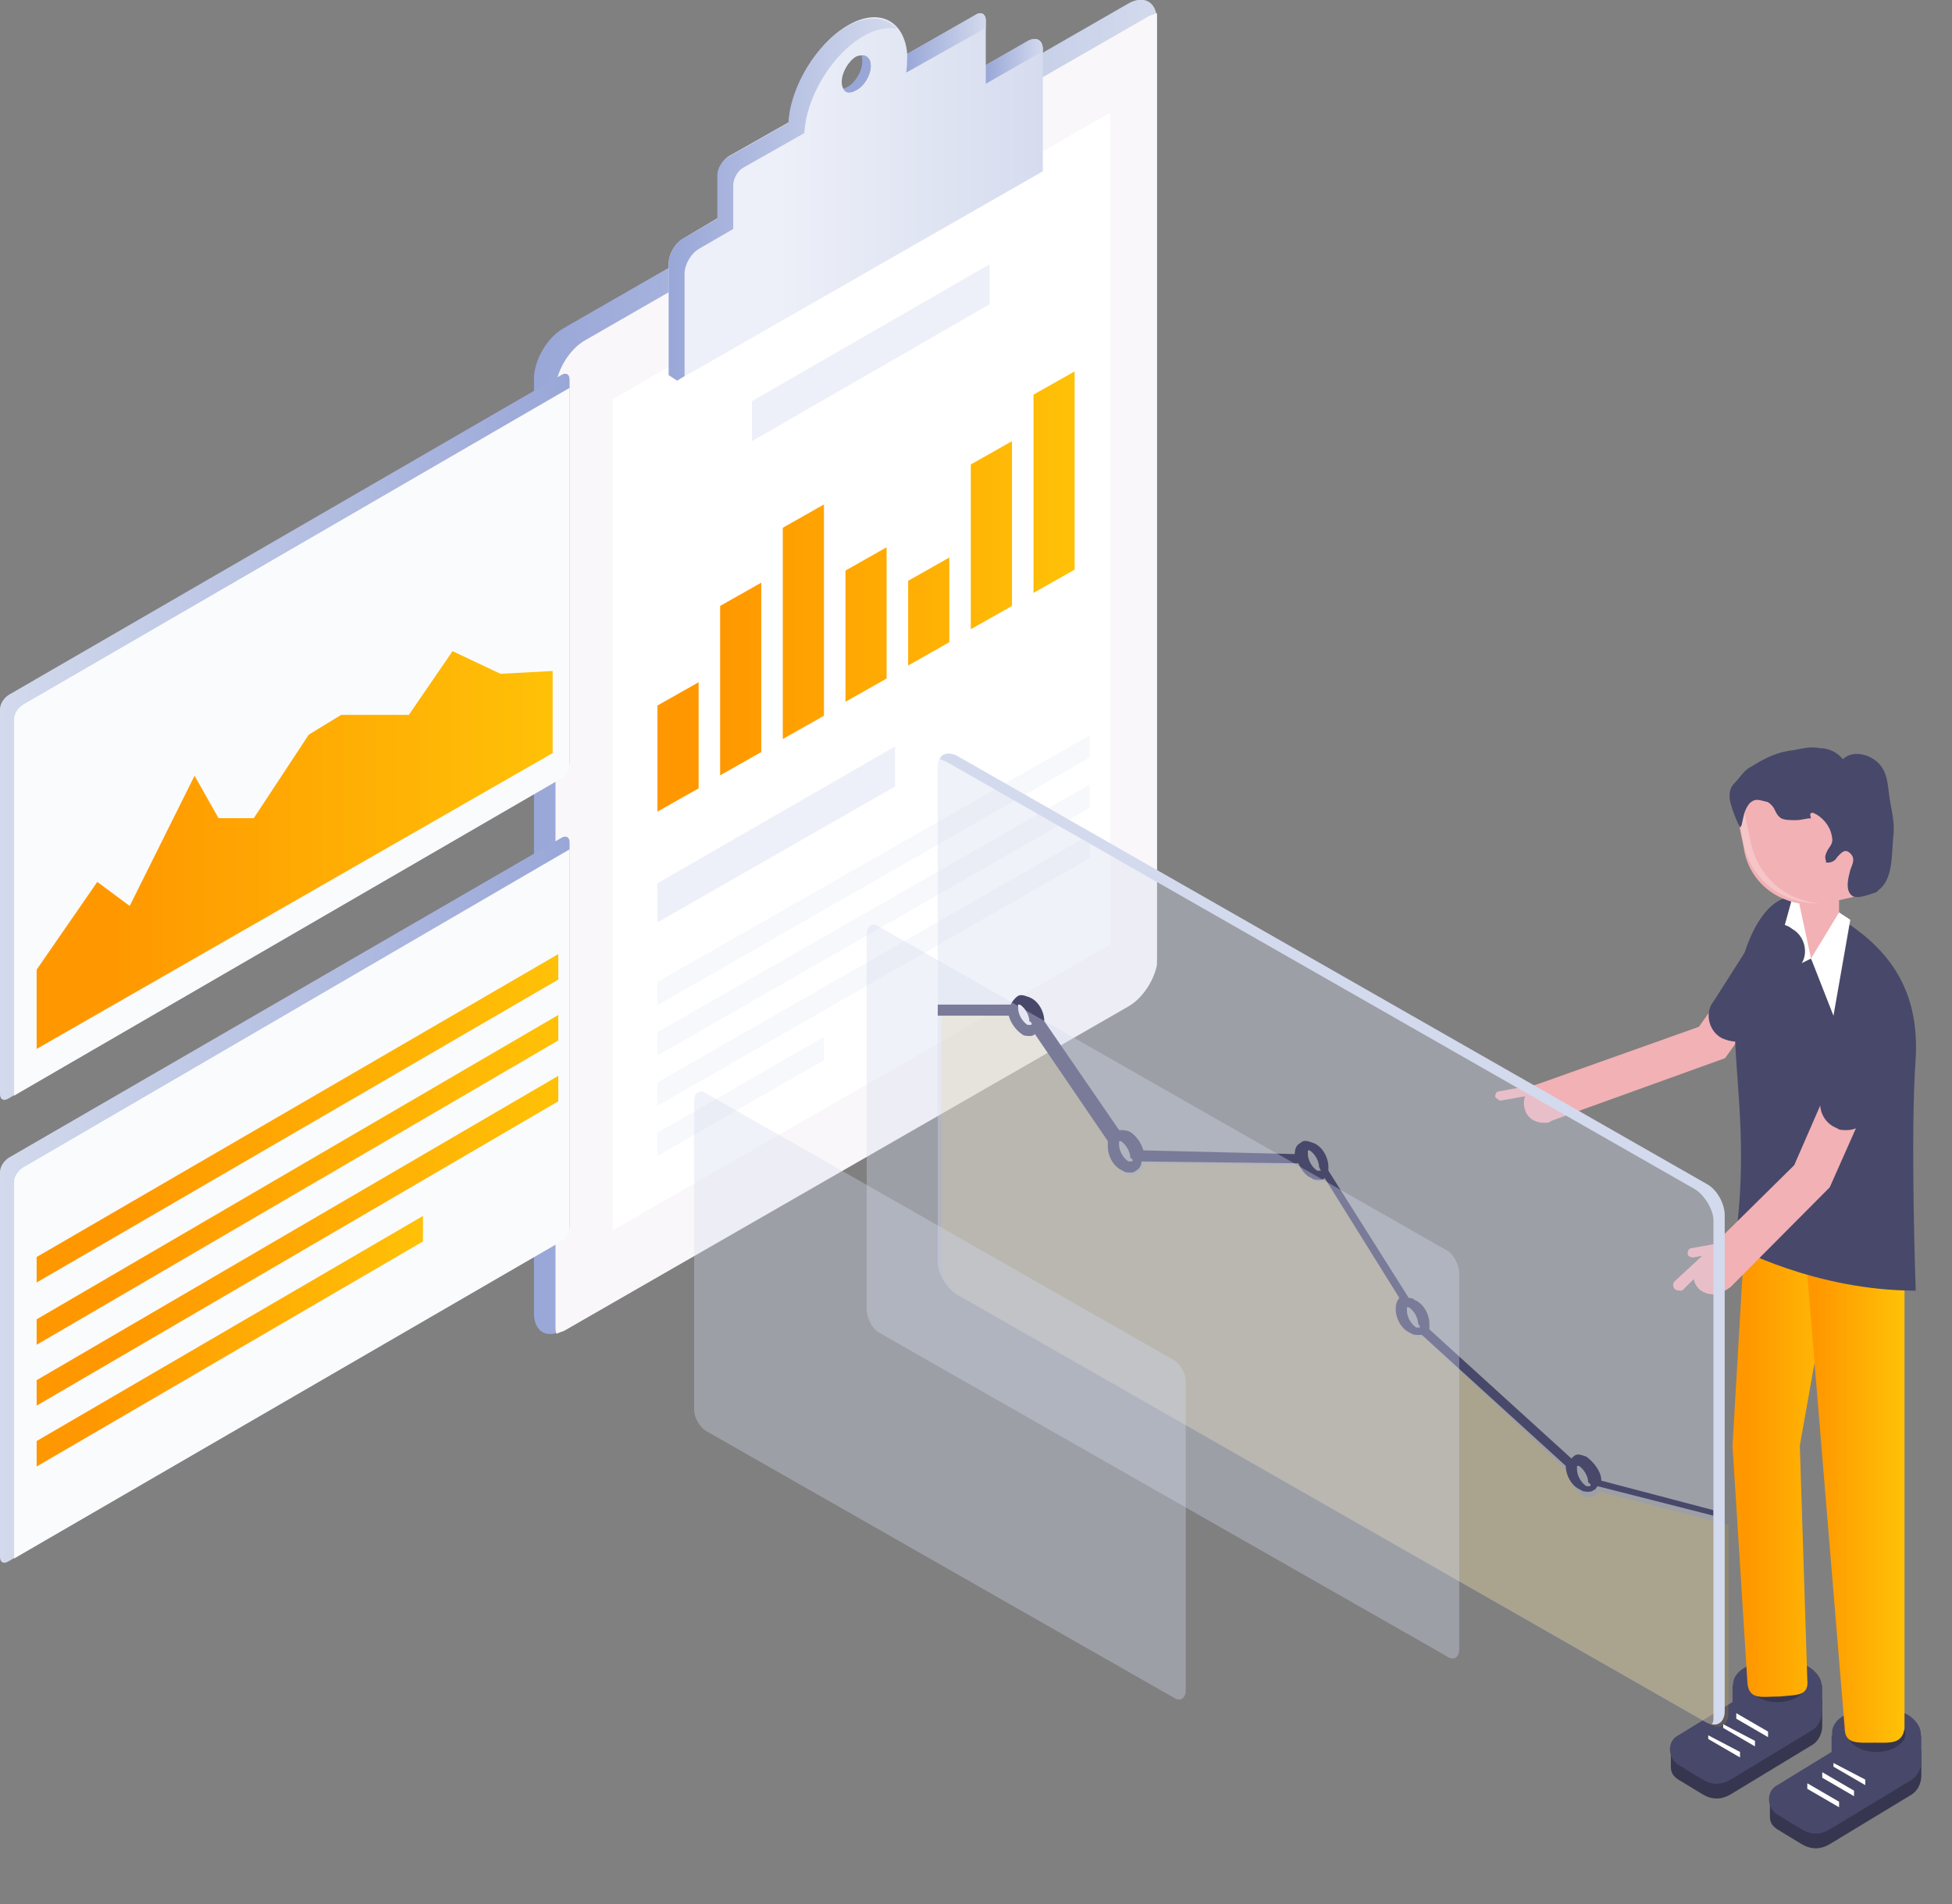 <svg width="329" height="321" viewBox="0 0 329 321" fill="none" xmlns="http://www.w3.org/2000/svg">
<rect x="0" y="0" width="329" height="321" fill="#808080" stroke="none"/>
<g clip-path="url(#clip0)">
<path d="M90 63.86C90 60.722 92.207 56.956 94.887 55.387L190.113 0.628C192.793 -0.941 195 0.314 195 3.452V161.14C195 164.278 192.793 168.044 190.113 169.613L94.887 224.215C92.207 225.785 90 224.529 90 221.391V63.86Z" fill="url(#paint0_linear)"/>
<path d="M98.513 57.427C95.833 58.996 93.626 62.761 93.626 65.9V223.588C93.626 224.059 93.626 224.372 93.784 224.843C94.099 224.686 94.572 224.529 95.045 224.372L190.27 169.613C192.95 168.044 195.158 164.278 195.158 161.14V3.452C195.158 2.981 195.158 2.667 195 2.197C194.685 2.354 194.212 2.51 193.739 2.667L98.513 57.427Z" fill="#F9F7F9"/>
<path d="M103.243 67.312L187.117 18.985V159.257L103.243 207.427V67.312Z" fill="white"/>
<path d="M173.243 6.904L166.149 10.983V3.452C166.149 2.354 165.36 1.883 164.414 2.51L152.905 9.1C152.432 3.452 148.176 1.255 142.973 4.236C137.77 7.218 133.356 14.435 133.041 20.554L122.793 26.36C121.847 26.988 121.059 28.243 121.059 29.341V36.715L115.225 40.167C113.806 40.952 112.703 42.835 112.703 44.404V63.232L114.122 64.174L175.766 28.87V8.316C175.766 6.747 174.662 6.119 173.243 6.904ZM144.234 15.22C142.973 16.004 141.869 15.377 141.869 13.807C141.869 12.239 142.973 10.356 144.234 9.571C145.653 8.944 146.757 9.571 146.757 11.14C146.757 12.552 145.653 14.592 144.234 15.22Z" fill="url(#paint1_linear)"/>
<path d="M166.149 14.121L175.766 8.63V8.316C175.766 6.747 174.662 6.119 173.243 6.904L166.149 10.983V14.121Z" fill="url(#paint2_linear)"/>
<path d="M115.383 46.13C115.383 44.561 116.486 42.678 117.905 41.893L123.581 38.598V31.224C123.581 30.125 124.369 28.713 125.315 28.243L135.563 22.437C135.878 16.318 140.293 9.1 145.495 6.119C147.545 4.864 149.595 4.55 151.171 4.864C149.437 2.824 146.284 2.51 142.815 4.393C137.613 7.374 133.198 14.592 132.883 20.711L122.635 26.517C121.689 27.144 120.901 28.4 120.901 29.498V36.872L115.225 40.167C113.806 40.952 112.703 42.835 112.703 44.404V63.232L114.122 64.174L115.383 63.389V46.13Z" fill="url(#paint3_linear)"/>
<path d="M152.748 12.239L166.149 4.707V3.452C166.149 2.354 165.36 1.883 164.414 2.51L152.905 9.1C152.905 10.042 152.905 10.826 152.748 12.239Z" fill="url(#paint4_linear)"/>
<path d="M144.234 15.22C145.653 14.592 146.757 12.552 146.757 11.14C146.757 9.885 146.126 9.257 145.18 9.414C145.338 9.728 145.338 10.042 145.338 10.356C145.338 11.925 144.234 13.807 142.973 14.592C142.658 14.749 142.342 14.906 142.185 14.906C142.342 15.69 143.288 15.847 144.234 15.22Z" fill="#99A7D8"/>
<path d="M110.811 165.534L183.649 123.954V127.72L110.811 169.456V165.534Z" fill="#F6F8FB"/>
<path d="M110.811 174.006L183.649 132.27V136.192L110.811 177.929V174.006Z" fill="#F6F8FB"/>
<path d="M110.811 182.479L183.649 140.743V144.665L110.811 186.402V182.479Z" fill="#F6F8FB"/>
<path d="M110.811 190.952L138.874 174.791V178.713L110.811 194.874V190.952Z" fill="#F6F8FB"/>
<path d="M110.811 148.902L150.856 125.837V132.584L110.811 155.492V148.902Z" fill="#EDF0F8"/>
<path d="M126.734 67.626L166.779 44.561V51.307L126.734 74.372V67.626Z" fill="#EDF0F8"/>
<path d="M110.811 118.933L117.748 115.01V132.898L110.811 136.82V118.933ZM121.374 130.701L128.311 126.778V98.222L121.374 102.144V130.701ZM131.937 124.582L138.874 120.659V85.042L131.937 88.965V124.582ZM142.5 118.305L149.437 114.383V92.259L142.5 96.182V118.305ZM153.063 112.186L160 108.264V93.985L153.063 97.908V112.186ZM163.626 106.067L170.563 102.144V74.372L163.626 78.295V106.067ZM174.189 99.948L181.126 96.025V62.605L174.189 66.527V99.948Z" fill="url(#paint5_linear)"/>
</g>
<path d="M96 141.986C96 141.031 95.287 140.793 94.574 141.27L1.426 195.2C0.713 195.677 0 196.631 0 197.586V262.492C0 263.447 0.713 263.686 1.426 263.208L94.574 209.04C95.287 208.563 96 207.608 96 206.654V141.986Z" fill="url(#paint6_linear)"/>
<path d="M3.802 196.87C3.089 197.347 2.376 198.302 2.376 199.256V262.731L94.574 209.279C95.287 208.801 96 207.847 96 206.892V143.179L3.802 196.87Z" fill="#FAFBFD"/>
<path d="M6.178 211.903L94.099 160.837V165.132L6.178 216.199V211.903Z" fill="url(#paint7_linear)"/>
<path d="M6.178 222.403L94.099 171.098V175.393L6.178 226.698V222.403Z" fill="url(#paint8_linear)"/>
<path d="M6.178 232.664L94.099 181.359V185.654L6.178 236.959V232.664Z" fill="url(#paint9_linear)"/>
<path d="M6.178 242.925L71.287 204.983V209.279L6.178 247.22V242.925Z" fill="url(#paint10_linear)"/>
<path d="M96 63.955C96 63 95.287 62.761 94.574 63.239L1.426 117.168C0.713 117.646 0 118.6 0 119.555V184.461C0 185.416 0.713 185.654 1.426 185.177L94.574 131.009C95.287 130.532 96 129.577 96 128.623V63.955Z" fill="url(#paint11_linear)"/>
<path d="M3.802 118.839C3.089 119.316 2.376 120.271 2.376 121.225V184.7L94.574 131.247C95.287 130.77 96 129.816 96 128.861V65.386L3.802 118.839Z" fill="#FAFBFD"/>
<path d="M6.178 176.825V163.462L16.396 148.667L21.861 152.724L32.792 130.77L36.832 137.929H42.772L52.04 123.85L57.505 120.509H68.911L76.277 109.771L84.356 113.589L93.148 113.112V126.952L6.178 176.825Z" fill="url(#paint12_linear)"/>
<path d="M307.132 286.624V290.978C307.132 292.222 306.502 293.467 305.557 294.089L291.695 302.487C290.12 303.42 288.545 303.42 286.969 302.487L282.874 299.998C281.929 299.376 281.614 298.754 281.614 297.821V295.333C281.614 295.333 282.244 295.644 283.189 295.022L292.325 289.423V286.624H307.132Z" fill="#363650"/>
<path d="M307.132 284.135V288.49C307.132 289.734 306.502 290.978 305.557 291.6L291.695 299.998C290.12 300.931 288.545 300.931 286.97 299.998L282.874 297.51C280.984 296.266 280.984 293.467 282.874 292.533L292.01 286.935V284.135H307.132Z" fill="#48486A"/>
<path d="M297.996 292.845V291.911L292.64 288.801V289.734L297.996 292.845Z" fill="white"/>
<path d="M295.791 294.4V293.467L290.435 290.667V291.289L295.791 294.4Z" fill="white"/>
<path d="M293.27 296.266V295.333L287.915 292.534V293.156L293.27 296.266Z" fill="white"/>
<path d="M304.927 287.246C307.762 285.691 307.762 282.891 304.927 281.025C302.091 279.47 297.051 279.47 294.215 281.025C291.38 282.58 291.38 285.38 294.215 287.246C297.051 288.801 302.091 288.801 304.927 287.246Z" fill="#48486A"/>
<path d="M303.037 286.002C304.927 284.758 304.927 283.202 303.037 281.958C301.146 280.714 297.996 280.714 296.106 281.958C294.215 283.202 294.215 284.758 296.106 286.002C297.996 287.246 301.146 287.246 303.037 286.002Z" fill="#363650"/>
<path d="M323.829 295.022V299.376C323.829 300.62 323.199 301.865 322.254 302.487L308.392 310.885C306.817 311.818 305.242 311.818 303.667 310.885L299.571 308.396C298.626 307.774 298.311 307.152 298.311 306.219V303.731C298.311 303.731 298.941 304.042 299.886 303.42L309.022 297.821V295.022H323.829Z" fill="#363650"/>
<path d="M323.829 292.534V296.888C323.829 298.132 323.199 299.376 322.254 299.998L308.392 308.396C306.817 309.33 305.242 309.33 303.667 308.396L299.571 305.908C297.681 304.664 297.681 301.865 299.571 300.932L308.707 295.333V292.534H323.829Z" fill="#48486A"/>
<path d="M314.378 300.932V299.998L309.022 297.199V297.821L314.378 300.932Z" fill="white"/>
<path d="M312.488 302.798V301.865L307.132 298.754V299.687L312.488 302.798Z" fill="white"/>
<path d="M309.967 304.664V303.731L304.612 300.62V301.554L309.967 304.664Z" fill="white"/>
<path d="M321.624 295.333C324.459 293.778 324.459 290.978 321.624 289.112C318.789 287.557 313.748 287.557 310.913 289.112C308.077 290.667 308.077 293.467 310.913 295.333C313.748 297.199 318.474 297.199 321.624 295.333Z" fill="#48486A"/>
<path d="M319.734 294.4C321.624 293.156 321.624 291.6 319.734 290.356C317.844 289.112 314.693 289.112 312.803 290.356C310.913 291.6 310.913 293.156 312.803 294.4C314.693 295.644 317.844 295.644 319.734 294.4Z" fill="#363650"/>
<path d="M299.571 286.002C297.051 286.002 294.846 286.624 294.53 283.824L292.01 243.701L294.53 200.467C294.53 197.667 297.051 195.801 299.886 195.801C302.722 196.112 310.913 198.289 310.913 201.089L303.352 243.701L304.612 283.202C304.927 286.002 302.722 285.691 299.886 286.002H299.571Z" fill="url(#paint13_linear)"/>
<path d="M315.953 293.778C313.118 293.778 310.913 294.089 310.913 291.289L303.667 203.577C303.667 200.778 313.118 203.266 315.953 203.266C318.789 203.266 320.994 205.443 320.994 208.243V291.289C320.679 294.089 318.474 293.778 315.953 293.778Z" fill="url(#paint14_linear)"/>
<path d="M260.191 189.269C258.616 189.269 257.356 188.336 257.041 187.092C256.411 185.226 257.356 183.36 259.246 182.738L286.339 173.095L296.736 158.477C297.996 156.921 299.886 156.61 301.461 157.544C303.037 158.788 303.352 160.654 302.407 162.209L290.75 178.383L261.451 188.958C261.136 189.269 260.821 189.269 260.191 189.269Z" fill="#F2B1B5"/>
<path d="M305.242 151.945L308.392 153.811C318.474 159.41 323.514 166.875 322.884 178.383C321.939 191.136 322.884 217.574 322.884 217.574C305.872 217.574 292.325 210.109 292.325 210.109C294.846 193.313 292.325 182.115 292.325 170.918C292.64 159.721 297.996 147.901 305.242 151.945Z" fill="#48486A"/>
<path d="M306.502 161.898H306.817C308.707 161.898 309.967 160.343 309.967 158.788V150.701H303.037V158.788C303.037 160.343 304.612 161.898 306.502 161.898Z" fill="#F2B1B5"/>
<path d="M309.967 153.811L311.858 155.055L309.022 171.229L305.242 161.587L309.967 153.811Z" fill="white"/>
<path d="M305.242 161.587L303.037 151.323H302.091L298.311 165.008L305.242 161.587Z" fill="white"/>
<path d="M307.762 152.256L311.858 151.323C313.748 151.012 315.008 149.146 314.693 147.279L311.228 129.861L292.01 133.594L293.9 142.925C294.846 149.457 301.146 153.5 307.762 152.256Z" fill="#F2B1B5"/>
<path d="M310.913 129.861L293.27 133.594L295.161 142.303C296.421 147.901 301.146 151.945 306.817 152.256C300.831 152.567 295.161 148.523 293.9 142.303L292.01 133.594L310.913 129.861Z" fill="#F5C5C8"/>
<path d="M288.86 218.196C287.915 218.196 286.97 217.885 286.339 217.263C285.079 216.018 285.079 213.841 286.339 212.286L302.407 196.423L314.063 169.674C314.693 167.808 316.898 167.186 318.789 167.808C320.679 168.43 321.309 170.607 320.679 172.473L308.392 200.156L291.695 216.952C290.435 217.885 289.49 218.196 288.86 218.196Z" fill="#F2B1B5"/>
<path d="M292.64 175.584C291.695 175.584 290.75 175.273 290.12 174.962C287.915 173.717 287.285 170.607 288.86 168.741L295.791 157.855C297.051 155.677 300.201 155.055 302.091 156.61C304.297 157.855 304.927 160.965 303.352 162.831L296.421 173.717C295.476 174.962 293.9 175.584 292.64 175.584Z" fill="#48486A"/>
<path d="M311.228 190.513C310.598 190.513 309.968 190.513 309.652 190.202C307.132 189.269 306.187 186.47 307.132 184.293L313.118 169.674C314.063 167.186 316.898 166.253 319.104 167.186C321.624 168.119 322.569 170.918 321.624 173.095L315.638 187.714C314.693 189.269 313.118 190.513 311.228 190.513Z" fill="#48486A"/>
<path d="M305.557 137.015C307.132 137.637 308.392 139.192 308.707 140.748C309.022 141.992 308.707 142.303 308.077 143.236C307.762 143.858 307.447 144.48 307.762 145.102C307.762 145.102 307.762 145.102 307.762 145.413C307.762 145.413 307.762 145.413 308.077 145.413C308.707 145.413 309.337 145.102 309.652 144.48C310.283 143.858 310.913 142.925 311.858 143.858C312.803 144.791 312.173 145.724 311.858 146.657C311.543 147.901 310.913 150.079 312.173 151.012C313.118 151.634 315.323 150.701 316.268 150.39L316.583 150.079C319.104 148.212 318.789 144.169 319.104 141.059C319.419 138.57 318.789 136.704 318.474 134.527C318.159 132.35 318.159 130.172 316.583 128.617C315.008 127.062 312.173 126.44 310.598 127.995C309.652 126.751 308.077 126.129 306.817 126.129C305.242 125.818 303.982 126.129 302.406 126.44C299.571 126.751 297.681 127.684 295.161 129.239C293.9 129.861 293.27 131.105 292.325 132.039C291.38 132.972 291.38 134.216 291.695 135.46C292.01 136.704 292.64 138.259 293.27 139.503C293.27 139.503 293.585 139.192 293.585 138.881C293.9 137.637 293.9 136.704 294.846 135.46C295.791 134.527 296.421 134.838 297.681 135.149C297.996 135.149 298.311 135.46 298.626 135.771C299.256 136.393 299.256 137.326 300.201 137.948C300.831 138.259 301.776 138.259 302.722 138.259C303.667 138.259 304.297 137.948 305.242 137.948C304.927 137.015 305.242 137.015 305.557 137.015Z" fill="#48486A"/>
<path d="M282.244 217.263C281.929 216.952 281.929 216.33 282.244 216.018L287.285 211.353C287.6 211.042 288.23 211.042 288.545 211.353C288.86 211.664 288.86 212.286 288.545 212.597L283.504 217.574C282.874 217.574 282.559 217.574 282.244 217.263Z" fill="#F2B1B5"/>
<path d="M284.449 211.353C284.449 210.731 284.764 210.42 285.079 210.42L292.01 209.176C292.325 209.176 292.955 209.487 292.955 209.798C292.955 210.109 292.64 210.731 292.325 210.731L285.394 211.975C284.764 211.975 284.449 211.664 284.449 211.353Z" fill="#F2B1B5"/>
<path d="M252 184.915C252 184.293 252.315 183.982 252.63 183.982L259.561 182.738C259.876 182.738 260.506 183.049 260.506 183.36C260.506 183.671 260.191 184.293 259.876 184.293L252.945 185.537C252.63 185.537 252.315 185.226 252 184.915Z" fill="#F2B1B5"/>
<path opacity="0.35" d="M158.053 129.232C158.053 127.366 159.313 126.433 161.203 127.366L287.535 199.527C289.11 200.46 290.685 202.948 290.685 204.814V288.483C290.685 290.349 289.425 291.282 287.535 290.349L161.203 218.189C159.628 217.256 158.053 214.767 158.053 212.901V129.232Z" fill="#D3DAED"/>
<path opacity="0.14" d="M269.577 251.47C269.577 251.781 269.262 251.781 268.947 252.092C268.632 252.403 268.317 252.403 268.002 252.403C267.687 252.403 267.057 252.403 266.742 252.092C265.482 251.159 264.222 249.604 264.222 248.048L239.963 225.343C239.648 225.343 239.648 225.343 239.333 225.343C239.018 225.343 238.388 225.343 238.073 225.032C236.813 224.099 235.553 222.543 235.553 220.988C235.553 220.366 235.868 219.744 236.183 219.122L223.581 198.905C223.266 198.905 222.951 199.216 222.636 199.216C222.321 199.216 221.691 199.216 221.376 198.905C220.431 198.282 219.801 197.349 219.171 196.416L192.707 196.105C192.707 196.727 192.392 197.349 191.762 197.66C191.447 197.971 191.132 197.971 190.817 197.971C190.502 197.971 189.872 197.971 189.557 197.66C188.297 196.727 187.037 195.172 187.037 193.617C187.037 193.306 187.037 192.995 187.037 192.684L175.065 174.333C174.75 174.644 174.435 174.644 174.12 174.644C173.805 174.644 173.175 174.644 172.86 174.333C171.915 173.711 170.97 172.466 170.654 171.222H158.683V213.212C158.683 215.078 159.943 217.567 161.833 218.5L288.165 290.66C289.74 291.594 291.315 290.971 291.315 288.794V257.068L269.577 251.47Z" fill="#FFC107"/>
<path d="M288.795 254.58L269.892 249.604C269.892 248.048 268.632 246.493 267.372 245.56C266.427 245.249 265.797 244.938 265.167 245.56L264.852 245.871L240.909 224.099C240.909 223.787 240.909 223.476 240.909 223.165C240.909 221.61 239.963 219.744 238.388 219.122C238.073 218.811 237.758 218.811 237.443 218.811L223.896 197.349C223.896 197.038 223.896 197.038 223.896 196.727C223.896 195.172 222.951 193.306 221.376 192.684C220.431 192.373 219.801 192.062 219.171 192.684C218.541 192.995 218.226 193.617 218.226 194.55L192.707 193.928C192.392 192.684 191.447 191.44 190.502 190.818C189.872 190.507 189.242 190.507 188.612 190.507L176.01 172.155C176.01 170.6 175.065 168.734 173.49 168.112C172.545 167.801 171.915 167.49 171.285 168.112C170.97 168.423 170.654 168.734 170.339 169.356H158.053V171.222H170.024C170.339 172.466 171.285 173.711 172.23 174.333C172.545 174.644 173.175 174.644 173.49 174.644C173.805 174.644 174.12 174.644 174.435 174.333L186.722 192.373C186.722 192.684 186.722 192.995 186.722 193.306C186.722 194.861 187.667 196.727 189.242 197.349C189.557 197.66 190.187 197.66 190.502 197.66C190.817 197.66 191.132 197.66 191.447 197.349C192.077 197.038 192.392 196.416 192.392 195.794L218.856 196.105C219.171 197.038 220.116 198.282 221.061 198.593C221.376 198.905 222.006 198.905 222.321 198.905C222.636 198.905 222.951 198.905 223.266 198.593L235.868 218.811C235.553 219.122 235.238 219.744 235.238 220.677C235.238 222.232 236.183 224.099 237.758 224.721C238.073 225.032 238.703 225.032 239.018 225.032C239.333 225.032 239.333 225.032 239.648 225.032L263.906 247.115C263.906 248.67 264.852 250.537 266.427 251.159C266.742 251.47 267.372 251.47 267.687 251.47C268.002 251.47 268.317 251.47 268.632 251.159C268.947 251.159 268.947 250.848 269.262 250.537L288.795 255.513V254.58ZM173.805 172.777C173.805 172.777 173.49 172.777 173.175 172.777C172.23 172.155 171.6 170.911 171.6 169.978C171.6 169.667 171.6 169.356 171.6 169.356H171.915C172.86 169.978 173.49 171.222 173.49 172.155C174.12 172.466 173.805 172.777 173.805 172.777ZM190.817 195.794C190.817 195.794 190.502 195.794 190.187 195.794C189.242 195.172 188.612 193.928 188.612 192.995C188.612 192.684 188.612 192.373 188.612 192.373H188.927C189.872 192.995 190.502 194.239 190.502 195.172C191.132 195.483 190.817 195.794 190.817 195.794ZM222.636 197.349C222.636 197.349 222.321 197.349 222.006 197.349C221.061 196.727 220.431 195.483 220.431 194.55C220.431 194.239 220.431 193.928 220.431 193.928H220.746C221.691 194.55 222.321 195.794 222.321 196.727C222.636 197.349 222.636 197.349 222.636 197.349ZM239.333 223.787C239.333 223.787 239.018 223.787 238.703 223.787C237.758 223.165 237.128 221.921 237.128 220.988C237.128 220.677 237.128 220.366 237.128 220.366H237.443C238.388 220.988 239.018 222.232 239.018 223.165C239.333 223.476 239.333 223.787 239.333 223.787ZM268.002 250.537C268.002 250.537 267.687 250.537 267.372 250.537C266.427 249.915 265.797 248.67 265.797 247.737C265.797 247.426 265.797 247.115 265.797 247.115H266.112C267.057 247.737 267.687 248.981 267.687 249.915C268.317 250.226 268.002 250.537 268.002 250.537Z" fill="#48486A"/>
<path d="M287.535 199.527L161.203 127.367C159.943 126.744 158.683 127.055 158.368 127.989C158.683 127.989 158.998 128.3 159.313 128.3L285.644 200.46C287.22 201.393 288.795 203.882 288.795 205.748V289.417C288.795 290.039 288.795 290.35 288.48 290.661C289.74 290.972 290.685 290.039 290.685 288.484V204.815C290.685 202.948 289.425 200.46 287.535 199.527Z" fill="#D3DAED"/>
<path opacity="0.35" d="M146.081 157.537C146.081 155.981 147.026 155.359 148.287 156.292L243.744 210.724C245.004 211.346 245.949 213.212 245.949 214.767V277.908C245.949 279.463 245.004 280.085 243.744 279.152L148.287 224.721C147.026 224.098 146.081 222.232 146.081 220.677V157.537Z" fill="#D3DAED"/>
<path opacity="0.35" d="M117 185.488C117 184.244 117.945 183.622 118.89 184.244L197.965 229.344C198.911 229.966 199.856 231.522 199.856 232.766V285.02C199.856 286.264 198.911 286.886 197.965 286.264L118.89 241.164C117.945 240.542 117 238.987 117 237.742V185.488Z" fill="#D3DAED"/>
<defs>
<linearGradient id="paint0_linear" x1="90" y1="112.463" x2="194.992" y2="112.463" gradientUnits="userSpaceOnUse">
<stop stop-color="#99A7D8"/>
<stop offset="1" stop-color="#D3DAED"/>
</linearGradient>
<linearGradient id="paint1_linear" x1="112.769" y1="33.271" x2="175.765" y2="33.271" gradientUnits="userSpaceOnUse">
<stop offset="0.289" stop-color="#EDF0F8"/>
<stop offset="1" stop-color="#D6DCEF"/>
</linearGradient>
<linearGradient id="paint2_linear" x1="166.176" y1="10.34" x2="175.765" y2="10.34" gradientUnits="userSpaceOnUse">
<stop stop-color="#99A7D8"/>
<stop offset="1" stop-color="#D3DAED"/>
</linearGradient>
<linearGradient id="paint3_linear" x1="112.769" y1="33.61" x2="151.215" y2="33.61" gradientUnits="userSpaceOnUse">
<stop stop-color="#99A7D8"/>
<stop offset="1" stop-color="#D3DAED"/>
</linearGradient>
<linearGradient id="paint4_linear" x1="152.703" y1="7.23" x2="166.176" y2="7.23" gradientUnits="userSpaceOnUse">
<stop stop-color="#99A7D8"/>
<stop offset="1" stop-color="#D3DAED"/>
</linearGradient>
<linearGradient id="paint5_linear" x1="110.853" y1="99.684" x2="181.14" y2="99.684" gradientUnits="userSpaceOnUse">
<stop offset="0.15" stop-color="#FF9800"/>
<stop offset="1" stop-color="#FFC107"/>
</linearGradient>
<linearGradient id="paint6_linear" x1="0" y1="202.147" x2="96.059" y2="202.147" gradientUnits="userSpaceOnUse">
<stop stop-color="#D3DAED"/>
<stop offset="1" stop-color="#99A7D8"/>
</linearGradient>
<linearGradient id="paint7_linear" x1="6.12" y1="188.518" x2="94.083" y2="188.518" gradientUnits="userSpaceOnUse">
<stop offset="0.15" stop-color="#FF9800"/>
<stop offset="1" stop-color="#FFC107"/>
</linearGradient>
<linearGradient id="paint8_linear" x1="6.12" y1="198.824" x2="94.083" y2="198.824" gradientUnits="userSpaceOnUse">
<stop offset="0.15" stop-color="#FF9800"/>
<stop offset="1" stop-color="#FFC107"/>
</linearGradient>
<linearGradient id="paint9_linear" x1="6.12" y1="209.129" x2="94.083" y2="209.129" gradientUnits="userSpaceOnUse">
<stop offset="0.15" stop-color="#FF9800"/>
<stop offset="1" stop-color="#FFC107"/>
</linearGradient>
<linearGradient id="paint10_linear" x1="6.12" y1="226.104" x2="71.267" y2="226.104" gradientUnits="userSpaceOnUse">
<stop offset="0.15" stop-color="#FF9800"/>
<stop offset="1" stop-color="#FFC107"/>
</linearGradient>
<linearGradient id="paint11_linear" x1="0" y1="124.265" x2="96.059" y2="124.265" gradientUnits="userSpaceOnUse">
<stop stop-color="#D3DAED"/>
<stop offset="1" stop-color="#99A7D8"/>
</linearGradient>
<linearGradient id="paint12_linear" x1="6.12" y1="143.395" x2="93.148" y2="143.395" gradientUnits="userSpaceOnUse">
<stop offset="0.15" stop-color="#FF9800"/>
<stop offset="1" stop-color="#FFC107"/>
</linearGradient>
<linearGradient id="paint13_linear" x1="291.97" y1="240.968" x2="310.719" y2="240.968" gradientUnits="userSpaceOnUse">
<stop offset="0.15" stop-color="#FF9800"/>
<stop offset="1" stop-color="#FFC107"/>
</linearGradient>
<linearGradient id="paint14_linear" x1="303.681" y1="248.01" x2="320.821" y2="248.01" gradientUnits="userSpaceOnUse">
<stop offset="0.15" stop-color="#FF9800"/>
<stop offset="1" stop-color="#FFC107"/>
</linearGradient>
<clipPath id="clip0">
<rect x="90" width="105" height="225" fill="white"/>
</clipPath>
</defs>
</svg>
